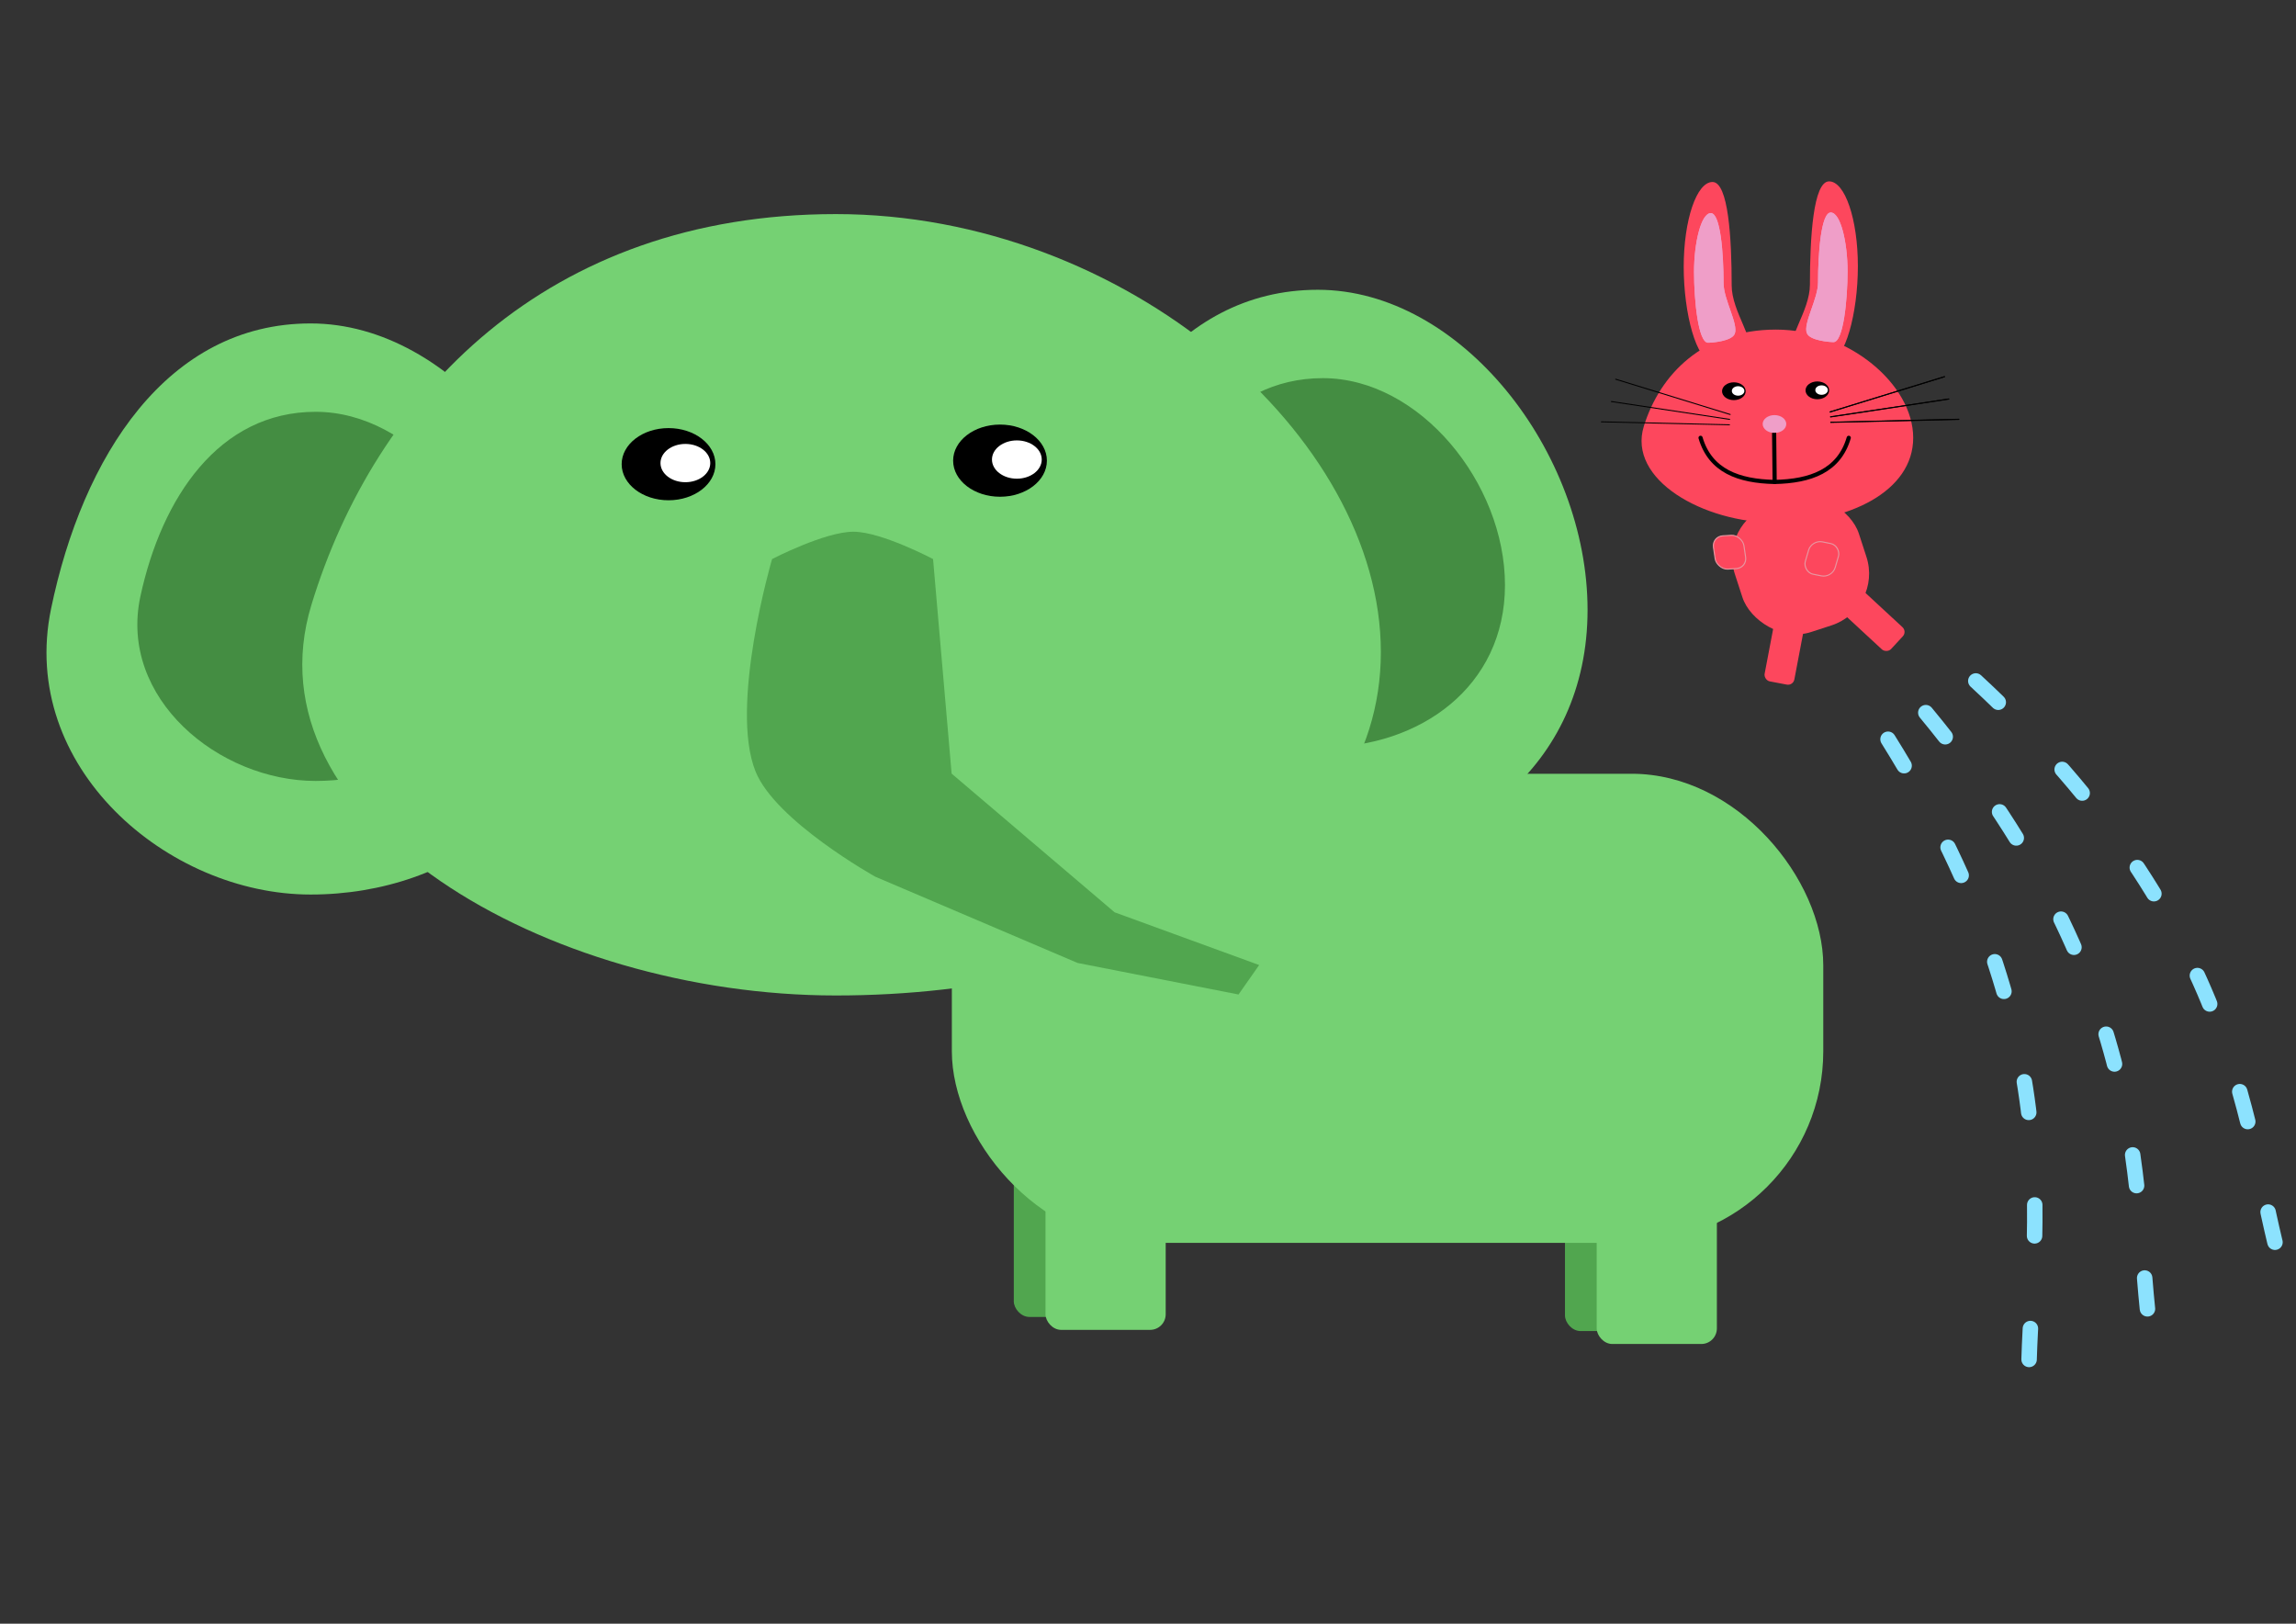 <?xml version="1.0" encoding="UTF-8" standalone="no"?>
<!-- Created with Inkscape (http://www.inkscape.org/) -->

<svg
   width="297mm"
   height="210mm"
   viewBox="0 0 297 210"
   version="1.1"
   id="svg5"
   inkscape:version="1.1 (c68e22c387, 2021-05-23)"
   sodipodi:docname="kuniklo-saltas-sur-elefanton.svg"
   xmlns:inkscape="http://www.inkscape.org/namespaces/inkscape"
   xmlns:sodipodi="http://sodipodi.sourceforge.net/DTD/sodipodi-0.dtd"
   xmlns="http://www.w3.org/2000/svg"
   xmlns:svg="http://www.w3.org/2000/svg">
  <rect x="0" y="0" width="297" height="210" fill="#333333" stroke="none"/>
  <sodipodi:namedview
     id="namedview7"
     pagecolor="#ffffff"
     bordercolor="#666666"
     borderopacity="1.0"
     inkscape:pageshadow="2"
     inkscape:pageopacity="0.0"
     inkscape:pagecheckerboard="0"
     inkscape:document-units="mm"
     showgrid="false"
     inkscape:zoom="0.47794262"
     inkscape:cx="450.89095"
     inkscape:cy="547.13681"
     inkscape:window-width="1920"
     inkscape:window-height="1051"
     inkscape:window-x="-9"
     inkscape:window-y="-9"
     inkscape:window-maximized="1"
     inkscape:current-layer="layer1"
     inkscape:snap-center="true" />
  <defs
     id="defs2" />
  <g
     inkscape:label="Layer 1"
     inkscape:groupmode="layer"
     id="layer1">
    <g
       id="g3047"
       transform="matrix(0.869,0,0,0.869,28.212,9.324)">
      <path
         id="path962"
         style="fill:#fd475d;fill-opacity:1;stroke-width:1.367;stroke-linecap:round;stroke-linejoin:round;stroke-miterlimit:10;paint-order:markers fill stroke"
         d="m 252.325,54.437 c 0,7.937 -9.572,12.633 -20.431,12.633 -10.859,0 -22.129,-6.434 -19.662,-14.372 2.388,-7.684 8.803,-14.372 19.662,-14.372 10.859,0 20.431,8.174 20.431,16.111 z"
         sodipodi:nodetypes="sssss" />
      <path
         id="path2328"
         style="fill:#fd475d;fill-opacity:1;stroke-width:1.034;stroke-linecap:round;stroke-linejoin:round;stroke-miterlimit:10;paint-order:markers fill stroke"
         d="m 225.304,31.735 c 0,3.963 3.665,8.233 2.697,10.549 -0.736,1.761 -4.531,0.802 -5.552,0.802 -2.366,-3e-6 -4.284,-7.12 -4.284,-14.097 0,-6.977 1.918,-12.633 4.284,-12.633 2.366,-2e-6 2.856,8.402 2.856,15.379 z"
         sodipodi:nodetypes="ssssss" />
      <path
         id="path2980"
         style="fill:#ef9ec8;fill-opacity:1;stroke-width:0.637;stroke-linecap:round;stroke-linejoin:round;stroke-miterlimit:10;paint-order:markers fill stroke"
         d="m 224.096,31.414 c 0,2.44 2.256,6.12 1.66,7.546 -0.453,1.084 -3.338,1.318 -3.967,1.318 -1.456,0 -2.088,-6.259 -2.088,-10.554 0,-4.294 1.043,-8.737 2.5,-8.737 1.456,-2e-6 1.895,6.133 1.895,10.427 z"
         sodipodi:nodetypes="sssscs" />
      <path
         id="path5574"
         style="fill:#ef9ec8;fill-opacity:1;stroke-width:0.637;stroke-linecap:round;stroke-linejoin:round;stroke-miterlimit:10;paint-order:markers fill stroke"
         d="m 224.096,31.414 c 0,2.44 2.256,6.12 1.66,7.546 -0.453,1.084 -3.338,1.318 -3.967,1.318 -1.456,0 -2.088,-6.259 -2.088,-10.554 0,-4.294 1.043,-8.737 2.5,-8.737 1.456,-2e-6 1.895,6.133 1.895,10.427 z"
         sodipodi:nodetypes="sssscs" />
      <path
         id="path5854"
         style="fill:#fd475d;fill-opacity:1;stroke-width:1.034;stroke-linecap:round;stroke-linejoin:round;stroke-miterlimit:10;paint-order:markers fill stroke"
         d="m 236.951,31.643 c 0,3.963 -3.665,8.233 -2.697,10.549 0.736,1.761 4.531,0.802 5.552,0.802 2.366,-3e-6 4.284,-7.12 4.284,-14.097 0,-6.977 -1.918,-12.633 -4.284,-12.633 -2.366,-3e-6 -2.856,8.402 -2.856,15.379 z"
         sodipodi:nodetypes="ssssss" />
      <path
         id="path5856"
         style="fill:#ef9ec8;fill-opacity:1;stroke-width:0.637;stroke-linecap:round;stroke-linejoin:round;stroke-miterlimit:10;paint-order:markers fill stroke"
         d="m 238.159,31.323 c 0,2.44 -2.256,6.12 -1.66,7.546 0.453,1.084 3.338,1.318 3.967,1.318 1.456,-4e-6 2.088,-6.259 2.088,-10.554 0,-4.294 -1.043,-8.737 -2.5,-8.737 -1.456,-2e-6 -1.895,6.133 -1.895,10.427 z"
         sodipodi:nodetypes="sssscs" />
      <path
         id="path5858"
         style="fill:#ef9ec8;fill-opacity:1;stroke-width:0.637;stroke-linecap:round;stroke-linejoin:round;stroke-miterlimit:10;paint-order:markers fill stroke"
         d="m 238.159,31.323 c 0,2.44 -2.256,6.12 -1.66,7.546 0.453,1.084 3.338,1.318 3.967,1.318 1.456,-4e-6 2.088,-6.259 2.088,-10.554 0,-4.294 -1.043,-8.737 -2.5,-8.737 -1.456,-2e-6 -1.895,6.133 -1.895,10.427 z"
         sodipodi:nodetypes="sssscs" />
      <ellipse
         style="fill:#ef9ec8;fill-opacity:1;stroke-width:1.034;stroke-linecap:round;stroke-linejoin:round;stroke-miterlimit:10;paint-order:markers fill stroke"
         id="path5884"
         cx="231.675"
         cy="52.377"
         rx="1.757"
         ry="1.327" />
      <path
         style="fill:none;stroke:#000000;stroke-width:0.62;stroke-linecap:butt;stroke-linejoin:round;stroke-miterlimit:4;stroke-dasharray:none;stroke-opacity:1"
         d="m 231.624,53.685 0.078,7.314"
         id="path5999" />
      <g
         id="g6128"
         transform="matrix(0.638,0,0,0.531,204.983,8.667)">
        <ellipse
           style="fill:#000000;fill-opacity:1;stroke-width:1.777;stroke-linecap:round;stroke-linejoin:round;stroke-miterlimit:10;paint-order:markers fill stroke"
           id="ellipse6081"
           cx="32.361"
           cy="73.125"
           rx="2.756"
           ry="2.498" />
        <ellipse
           style="fill:#ffffff;fill-opacity:1;stroke-width:0.943;stroke-linecap:round;stroke-linejoin:round;stroke-miterlimit:10;paint-order:markers fill stroke"
           id="ellipse6101"
           cx="33.351"
           cy="73.048"
           rx="1.463"
           ry="1.325" />
      </g>
      <g
         id="g6134"
         transform="matrix(0.638,0,0,0.531,217.41,8.537)">
        <ellipse
           style="fill:#000000;fill-opacity:1;stroke-width:1.777;stroke-linecap:round;stroke-linejoin:round;stroke-miterlimit:10;paint-order:markers fill stroke"
           id="ellipse6130"
           cx="32.361"
           cy="73.125"
           rx="2.756"
           ry="2.498" />
        <ellipse
           style="fill:#ffffff;fill-opacity:1;stroke-width:0.943;stroke-linecap:round;stroke-linejoin:round;stroke-miterlimit:10;paint-order:markers fill stroke"
           id="ellipse6132"
           cx="33.351"
           cy="73.048"
           rx="1.463"
           ry="1.325" />
      </g>
      <path
         style="fill:none;stroke:#000000;stroke-width:0.62;stroke-linecap:round;stroke-linejoin:round;stroke-miterlimit:4;stroke-dasharray:none;stroke-opacity:1;paint-order:normal"
         d="m 231.702,61 c 5.367,-0.113 9.582,-1.643 11.029,-6.57"
         id="path6169"
         sodipodi:nodetypes="cc" />
      <path
         style="fill:none;stroke:#000000;stroke-width:0.62;stroke-linecap:round;stroke-linejoin:round;stroke-miterlimit:4;stroke-dasharray:none;stroke-opacity:1"
         d="M 231.702,61 C 226.334,60.886 222.12,59.357 220.672,54.43"
         id="path6228"
         sodipodi:nodetypes="cc" />
      <path
         style="fill:none;stroke:#000000;stroke-width:0.154;stroke-linecap:round;stroke-linejoin:miter;stroke-miterlimit:4;stroke-dasharray:none;stroke-opacity:1"
         d="m 240.023,51.324 17.575,-2.655"
         id="path6939"
         sodipodi:nodetypes="cc" />
      <path
         style="fill:none;stroke:#000000;stroke-width:0.154;stroke-linecap:round;stroke-linejoin:miter;stroke-miterlimit:4;stroke-dasharray:none;stroke-opacity:1"
         d="m 240.051,52.132 19.035,-0.441"
         id="path7988"
         sodipodi:nodetypes="cc" />
      <path
         style="fill:none;stroke:#000000;stroke-width:0.154;stroke-linecap:round;stroke-linejoin:miter;stroke-miterlimit:4;stroke-dasharray:none;stroke-opacity:1"
         d="m 239.942,50.594 17.018,-5.247"
         id="path8279"
         sodipodi:nodetypes="cc" />
      <g
         id="g8678"
         transform="matrix(0.638,0,0,0.531,204.983,8.667)">
        <path
           style="fill:none;stroke:#000000;stroke-width:0.265;stroke-linecap:round;stroke-linejoin:miter;stroke-miterlimit:4;stroke-dasharray:none;stroke-opacity:1"
           d="M 54.955,80.28 82.519,75.284"
           id="path8669"
           sodipodi:nodetypes="cc" />
        <path
           style="fill:none;stroke:#000000;stroke-width:0.265;stroke-linecap:round;stroke-linejoin:miter;stroke-miterlimit:4;stroke-dasharray:none;stroke-opacity:1"
           d="M 55,81.799 84.854,80.97"
           id="path8671"
           sodipodi:nodetypes="cc" />
        <path
           style="fill:none;stroke:#000000;stroke-width:0.265;stroke-linecap:round;stroke-linejoin:miter;stroke-miterlimit:4;stroke-dasharray:none;stroke-opacity:1"
           d="M 54.829,78.906 81.519,69.031"
           id="path8673"
           sodipodi:nodetypes="cc" />
      </g>
      <g
         id="g8686"
         transform="matrix(-0.638,0,0,0.531,260.055,9.056)">
        <path
           style="fill:none;stroke:#000000;stroke-width:0.265;stroke-linecap:round;stroke-linejoin:miter;stroke-miterlimit:4;stroke-dasharray:none;stroke-opacity:1"
           d="M 54.955,80.28 82.519,75.284"
           id="path8680"
           sodipodi:nodetypes="cc" />
        <path
           style="fill:none;stroke:#000000;stroke-width:0.265;stroke-linecap:round;stroke-linejoin:miter;stroke-miterlimit:4;stroke-dasharray:none;stroke-opacity:1"
           d="M 55,81.799 84.854,80.97"
           id="path8682"
           sodipodi:nodetypes="cc" />
        <path
           style="fill:none;stroke:#000000;stroke-width:0.265;stroke-linecap:round;stroke-linejoin:miter;stroke-miterlimit:4;stroke-dasharray:none;stroke-opacity:1"
           d="M 54.829,78.906 81.519,69.031"
           id="path8684"
           sodipodi:nodetypes="cc" />
      </g>
      <rect
         style="fill:#fd475d;fill-opacity:1;stroke-width:0.154;stroke-linecap:round;stroke-linejoin:round;stroke-miterlimit:4;stroke-dasharray:none;paint-order:normal"
         id="rect13790"
         width="19.418"
         height="19.807"
         x="191.554"
         y="132.846"
         ry="8.091"
         transform="rotate(-18.035)" />
      <rect
         style="fill:#fd475d;fill-opacity:1;stroke-width:0.053;stroke-linecap:round;stroke-linejoin:round;stroke-miterlimit:4;stroke-dasharray:none;paint-order:normal"
         id="rect14053"
         width="4.505"
         height="10.149"
         x="242.882"
         y="35.811"
         ry="0.962"
         transform="rotate(10.761)" />
      <rect
         style="fill:#fd475d;fill-opacity:1;stroke-width:0.053;stroke-linecap:round;stroke-linejoin:round;stroke-miterlimit:4;stroke-dasharray:none;paint-order:normal"
         id="rect14154"
         width="4.505"
         height="10.149"
         x="105.134"
         y="230.958"
         ry="0.962"
         transform="rotate(-47.224)" />
      <rect
         style="fill:#fd475d;fill-opacity:1;stroke:#e797a1;stroke-width:0.16;stroke-linecap:round;stroke-linejoin:round;stroke-miterlimit:4;stroke-dasharray:none;stroke-opacity:1;paint-order:normal"
         id="rect14156"
         width="4.539"
         height="5.008"
         x="248.069"
         y="21.068"
         ry="1.633"
         transform="matrix(0.98,0.199,-0.28,0.96,0,0)" />
      <rect
         style="fill:#fd475d;fill-opacity:1;stroke:#e797a1;stroke-width:0.16;stroke-linecap:round;stroke-linejoin:round;stroke-miterlimit:4;stroke-dasharray:none;stroke-opacity:1;paint-order:normal"
         id="rect17587"
         width="4.537"
         height="5.012"
         x="210.594"
         y="82.873"
         ry="1.634"
         transform="matrix(0.998,-0.061,0.147,0.989,0,0)" />
    </g>
    <rect
       style="fill:#51a64f;fill-opacity:1;stroke-width:0.143;stroke-linecap:round;stroke-linejoin:round;stroke-miterlimit:4;stroke-dasharray:none;paint-order:normal"
       id="rect38988"
       width="15.547"
       height="21.258"
       x="131.14"
       y="149.067"
       ry="2.015" />
    <rect
       style="fill:#51a64f;fill-opacity:1;stroke-width:0.143;stroke-linecap:round;stroke-linejoin:round;stroke-miterlimit:4;stroke-dasharray:none;paint-order:normal"
       id="rect38990"
       width="15.547"
       height="21.258"
       x="202.439"
       y="150.894"
       ry="2.015" />
    <rect
       style="fill:#75d173;fill-opacity:1;stroke-width:0.65;stroke-linecap:round;stroke-linejoin:round;stroke-miterlimit:4;stroke-dasharray:none;paint-order:normal"
       id="rect946"
       width="112.723"
       height="60.674"
       x="123.127"
       y="100.073"
       ry="24.785" />
    <rect
       style="fill:#75d173;fill-opacity:1;stroke-width:0.143;stroke-linecap:round;stroke-linejoin:round;stroke-miterlimit:4;stroke-dasharray:none;paint-order:normal"
       id="rect948"
       width="15.547"
       height="21.258"
       x="135.241"
       y="150.739"
       ry="2.015" />
    <rect
       style="fill:#75d173;fill-opacity:1;stroke-width:0.143;stroke-linecap:round;stroke-linejoin:round;stroke-miterlimit:4;stroke-dasharray:none;paint-order:normal"
       id="rect950"
       width="15.547"
       height="21.258"
       x="206.54"
       y="152.566"
       ry="2.015" />
    <g
       id="g989"
       transform="matrix(0.869,0,0,0.869,-7.612,21.008)">
      <g
         id="g23496"
         transform="matrix(0.682,0,0,0.579,-27.932,65.844)">
        <path
           id="path23492"
           style="fill:#75d173;fill-opacity:1;stroke-width:5.244;stroke-linecap:round;stroke-linejoin:round;stroke-miterlimit:10;paint-order:markers fill stroke"
           d="m 180.47,9.949 c 0,40.538 -27.583,64.517 -58.875,64.517 -31.292,0 -63.768,-32.862 -56.66,-73.4 6.882,-39.243 25.367,-73.4 56.66,-73.4 31.292,0 58.875,41.745 58.875,82.283 z"
           sodipodi:nodetypes="sssss" />
        <path
           id="path23494"
           style="fill:#448d42;fill-opacity:1;stroke-width:3.464;stroke-linecap:round;stroke-linejoin:round;stroke-miterlimit:10;paint-order:markers fill stroke"
           d="m 162.444,3.563 c 0,26.202 -18.622,41.702 -39.748,41.702 -21.126,0 -43.052,-21.241 -38.252,-47.443 4.646,-25.365 17.126,-47.443 38.252,-47.443 21.126,0 39.748,26.983 39.748,53.185 z"
           sodipodi:nodetypes="sssss" />
      </g>
      <g
         id="g23490"
         transform="matrix(0.682,0,0,0.579,121.996,60.835)">
        <path
           id="path2378"
           style="fill:#75d173;fill-opacity:1;stroke-width:5.244;stroke-linecap:round;stroke-linejoin:round;stroke-miterlimit:10;paint-order:markers fill stroke"
           d="m 180.47,9.949 c 0,40.538 -27.583,64.517 -58.875,64.517 -31.292,0 -63.768,-32.862 -56.66,-73.4 6.882,-39.243 25.367,-73.4 56.66,-73.4 31.292,0 58.875,41.745 58.875,82.283 z"
           sodipodi:nodetypes="sssss" />
        <path
           id="path22766"
           style="fill:#448d42;fill-opacity:1;stroke-width:3.464;stroke-linecap:round;stroke-linejoin:round;stroke-miterlimit:10;paint-order:markers fill stroke"
           d="m 162.444,3.563 c 0,26.202 -18.622,41.702 -39.748,41.702 -21.126,0 -43.052,-21.241 -38.252,-47.443 4.646,-25.365 17.126,-47.443 38.252,-47.443 21.126,0 39.748,26.983 39.748,53.185 z"
           sodipodi:nodetypes="sssss" />
      </g>
      <path
         id="path890"
         style="fill:#75d173;fill-opacity:1;stroke-width:5.478;stroke-linecap:round;stroke-linejoin:round;stroke-miterlimit:10;paint-order:markers fill stroke"
         d="m 214.307,72.872 c 0,32.114 -38.005,51.11 -81.12,51.11 -43.115,0 -87.861,-26.033 -78.067,-58.147 9.482,-31.088 34.952,-58.147 78.067,-58.147 43.115,0 81.12,33.07 81.12,65.184 z"
         sodipodi:nodetypes="sssss" />
      <g
         id="g912"
         transform="matrix(2.532,0,0,2.15,26.337,-112.309)">
        <ellipse
           style="fill:#000000;fill-opacity:1;stroke-width:1.777;stroke-linecap:round;stroke-linejoin:round;stroke-miterlimit:10;paint-order:markers fill stroke"
           id="ellipse908"
           cx="32.361"
           cy="73.125"
           rx="2.756"
           ry="2.498" />
        <ellipse
           style="fill:#ffffff;fill-opacity:1;stroke-width:0.943;stroke-linecap:round;stroke-linejoin:round;stroke-miterlimit:10;paint-order:markers fill stroke"
           id="ellipse910"
           cx="33.351"
           cy="73.048"
           rx="1.463"
           ry="1.325" />
      </g>
      <g
         id="g918"
         transform="matrix(2.532,0,0,2.15,75.679,-112.833)">
        <ellipse
           style="fill:#000000;fill-opacity:1;stroke-width:1.777;stroke-linecap:round;stroke-linejoin:round;stroke-miterlimit:10;paint-order:markers fill stroke"
           id="ellipse914"
           cx="32.361"
           cy="73.125"
           rx="2.756"
           ry="2.498" />
        <ellipse
           style="fill:#ffffff;fill-opacity:1;stroke-width:0.943;stroke-linecap:round;stroke-linejoin:round;stroke-miterlimit:10;paint-order:markers fill stroke"
           id="ellipse916"
           cx="33.351"
           cy="73.048"
           rx="1.463"
           ry="1.325" />
      </g>
      <path
         style="fill:#51a64f;fill-opacity:1;stroke:none;stroke-width:0.476px;stroke-linecap:butt;stroke-linejoin:miter;stroke-opacity:1"
         d="m 123.686,59.031 c 0,0 7.877,-4.087 12.136,-4.07 4.161,0.016 11.828,4.07 11.828,4.07 l 2.765,31.933 24.257,20.639 21.521,7.85 -3.072,4.383 -23.964,-4.696 -30.109,-12.836 c 0,0 -14.837,-8.263 -17.819,-15.653 -3.946,-9.778 2.458,-31.62 2.458,-31.62 z"
         id="path23611"
         sodipodi:nodetypes="cacccccccsc" />
    </g>
    <path
       style="fill:none;stroke:#000000;stroke-width:0.265px;stroke-linecap:butt;stroke-linejoin:miter;stroke-opacity:1"
       d="M 247.454,100.753 Z"
       id="path911" />
    <path
       style="fill:none;stroke:#8ce2fe;stroke-width:2;stroke-linecap:round;stroke-linejoin:miter;stroke-miterlimit:4;stroke-dasharray:4,12;stroke-dashoffset:0;stroke-opacity:1"
       d="m 249.115,92.172 c 30.239,36.565 26.582,63.495 29.063,80.27"
       id="path913"
       sodipodi:nodetypes="cc" />
    <path
       style="fill:none;stroke:#8ce2fe;stroke-width:2;stroke-linecap:round;stroke-linejoin:miter;stroke-miterlimit:4;stroke-dasharray:4, 12;stroke-dashoffset:0;stroke-opacity:1"
       d="m 244.228,95.61 c 25.15,40.235 17.972,66.447 18.218,83.403"
       id="path5855"
       sodipodi:nodetypes="cc" />
    <path
       style="fill:none;stroke:#8ce2fe;stroke-width:2;stroke-linecap:round;stroke-linejoin:miter;stroke-miterlimit:4;stroke-dasharray:4, 12;stroke-dashoffset:0;stroke-opacity:1"
       d="m 255.582,88.072 c 34.845,32.205 34.812,59.383 39.509,75.677"
       id="path5857"
       sodipodi:nodetypes="cc" />
  </g>
</svg>
